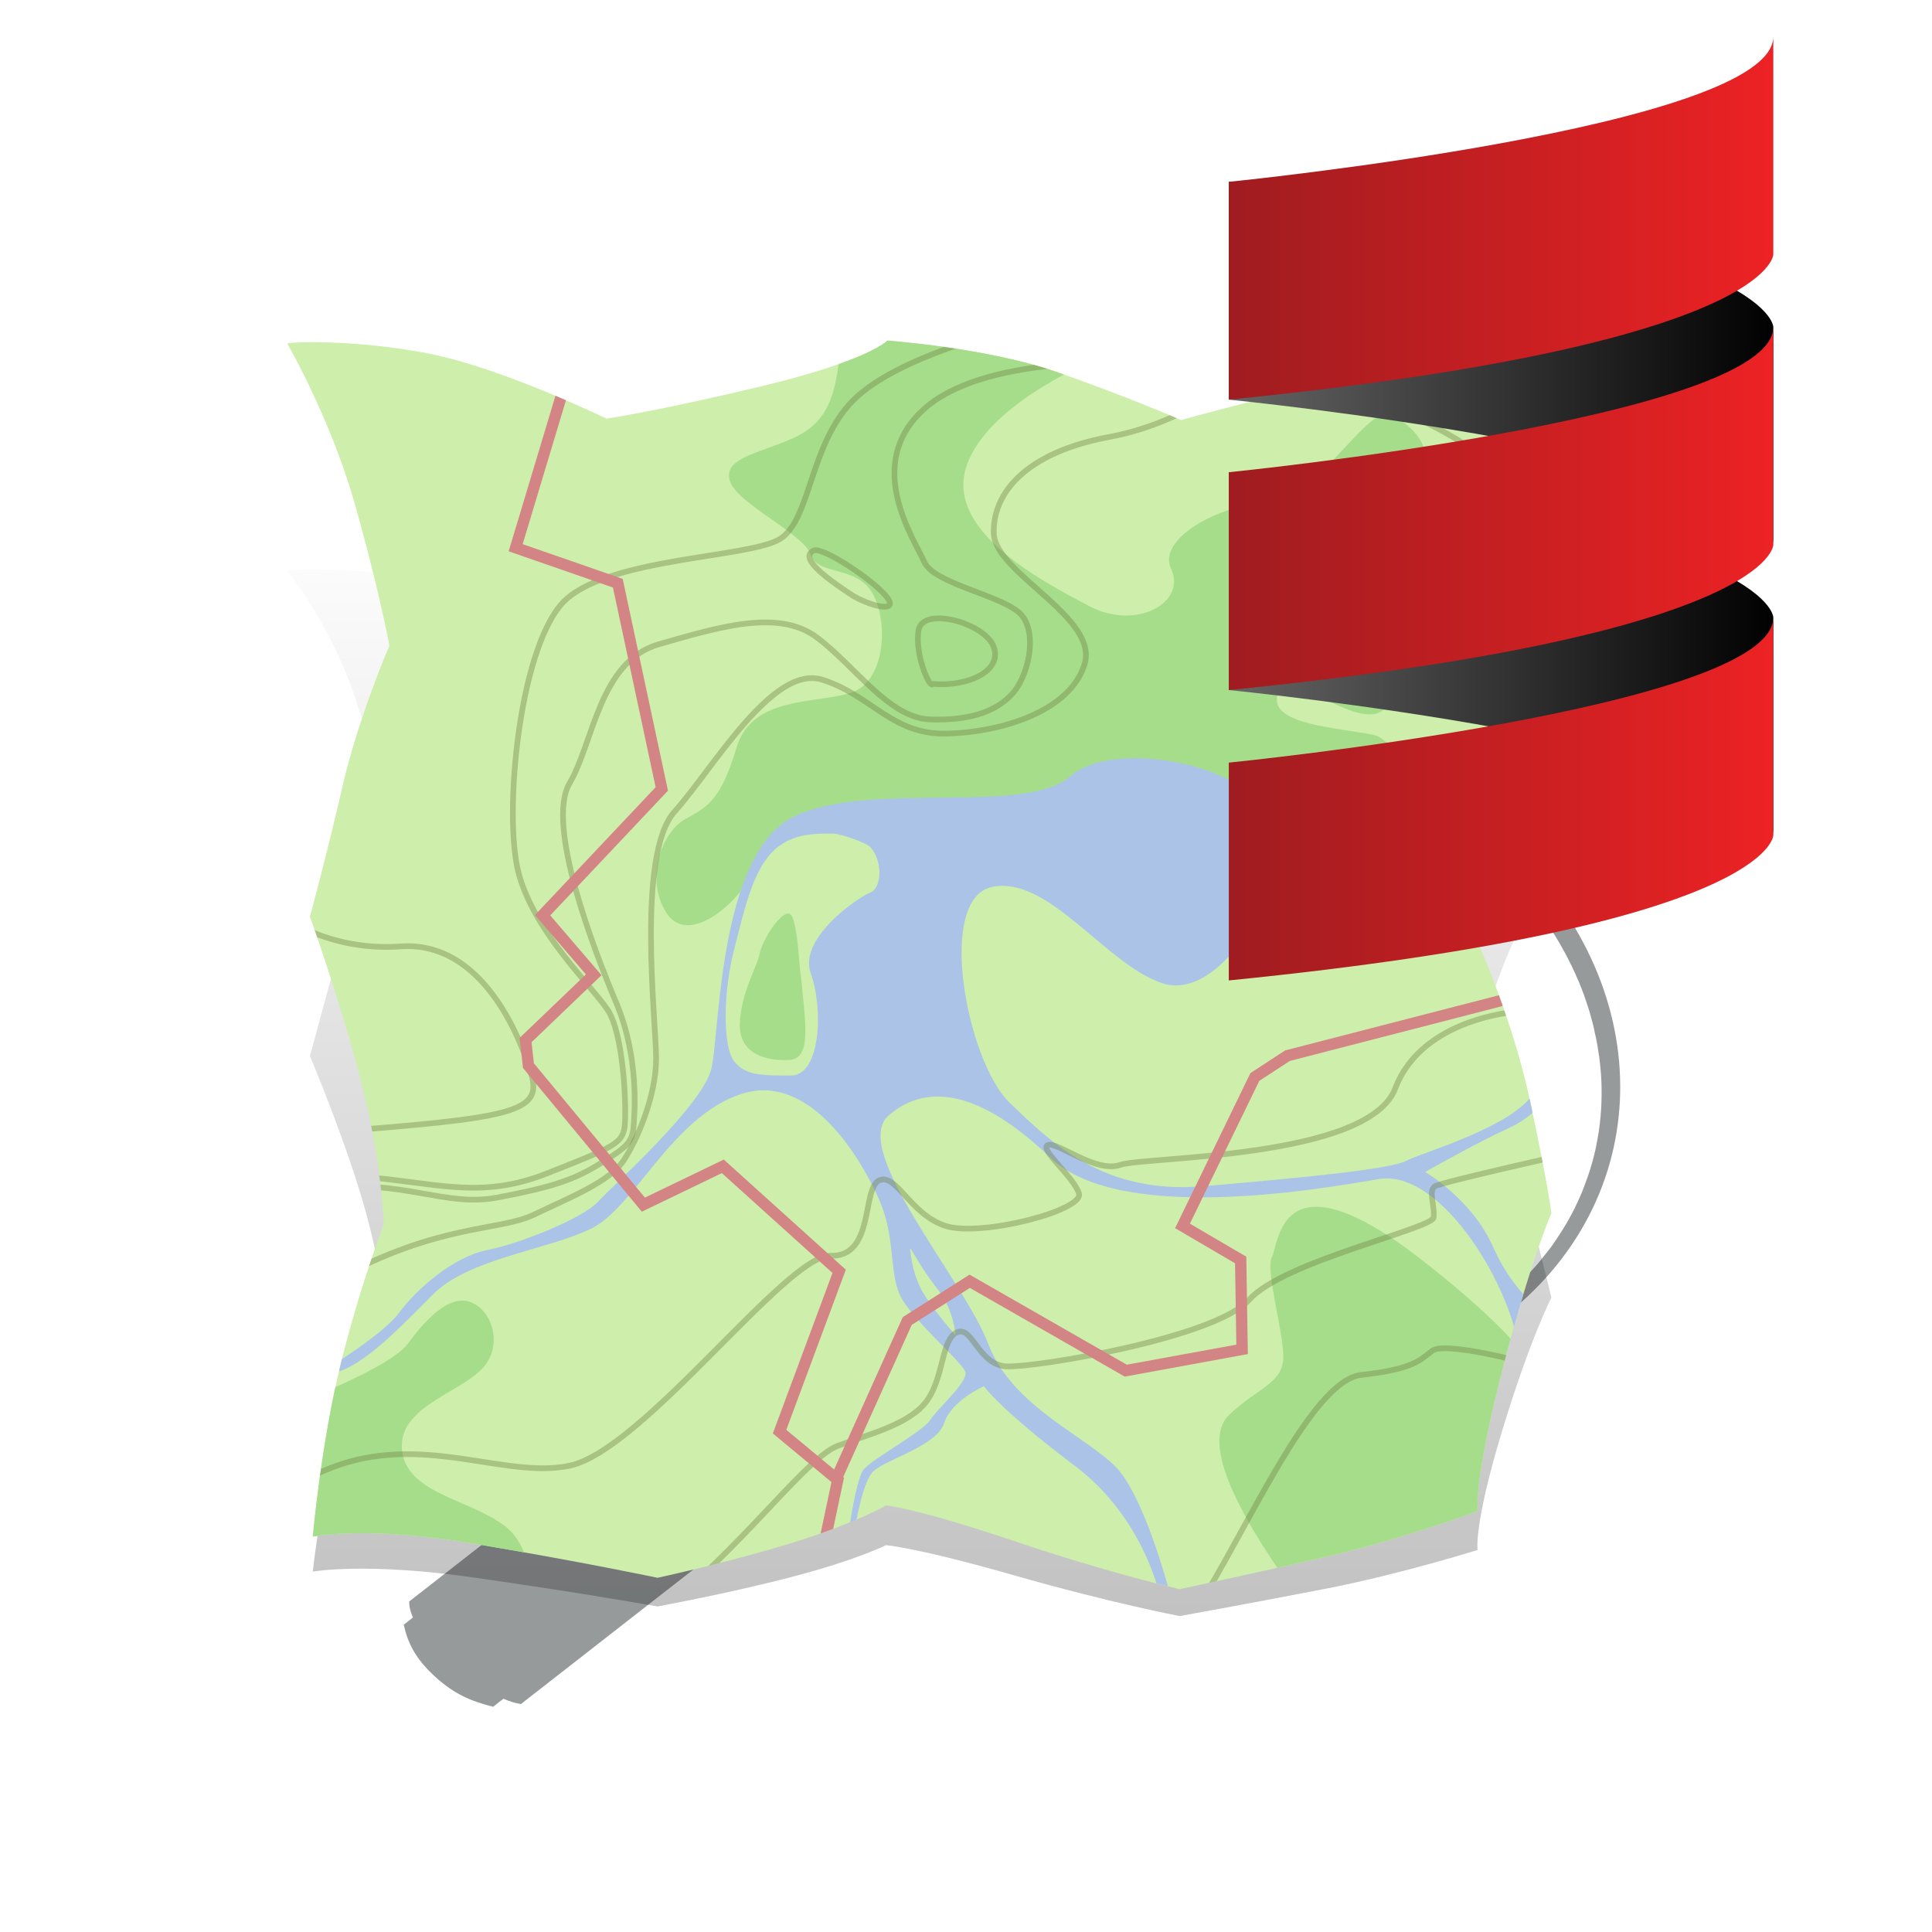 <?xml version="1.0" encoding="UTF-8" standalone="no"?>
<!-- Created with Inkscape (http://www.inkscape.org/) -->

<svg
   xmlns:dc="http://purl.org/dc/elements/1.1/"
   xmlns:cc="http://creativecommons.org/ns#"
   xmlns:rdf="http://www.w3.org/1999/02/22-rdf-syntax-ns#"
   xmlns:svg="http://www.w3.org/2000/svg"
   xmlns="http://www.w3.org/2000/svg"
   xmlns:xlink="http://www.w3.org/1999/xlink"
   xmlns:sodipodi="http://sodipodi.sourceforge.net/DTD/sodipodi-0.dtd"
   xmlns:inkscape="http://www.inkscape.org/namespaces/inkscape"
   id="svg3038"
   height="256"
   width="256"
   version="1.1"
   inkscape:version="0.91 r13725"
   sodipodi:docname="osm4scala_logo.svg"
   inkscape:export-filename="/home/angelcervera/projects/osm4scala/osm4scala_logo.svg.png"
   inkscape:export-xdpi="90"
   inkscape:export-ydpi="90">
  <sodipodi:namedview
     pagecolor="#ffffff"
     bordercolor="#666666"
     borderopacity="1"
     objecttolerance="10"
     gridtolerance="10"
     guidetolerance="10"
     inkscape:pageopacity="0"
     inkscape:pageshadow="2"
     inkscape:window-width="1009"
     inkscape:window-height="593"
     id="namedview262"
     showgrid="false"
     inkscape:zoom="0.921875"
     inkscape:cx="-6.5084746"
     inkscape:cy="84.61017"
     inkscape:window-x="3630"
     inkscape:window-y="121"
     inkscape:window-maximized="0"
     inkscape:current-layer="svg3038" />
  <defs
     id="defs3040">
    <linearGradient
       id="linearGradient5762">
      <stop
         id="stop5764"
         stop-color="#2d3335"
         offset="0" />
      <stop
         id="stop5770"
         stop-color="#4c464a"
         offset=".5" />
      <stop
         id="stop5766"
         stop-color="#384042"
         offset="1" />
    </linearGradient>
    <linearGradient
       id="linearGradient4680">
      <stop
         id="stop4682"
         offset="0" />
      <stop
         id="stop4684"
         stop-opacity="0"
         offset="1" />
    </linearGradient>
    <linearGradient
       id="linearGradient4686-3"
       y2="-179.97"
       xlink:href="#linearGradient4680"
       gradientUnits="userSpaceOnUse"
       x2="9"
       y1="-94.672"
       x1="94.25" />
    <linearGradient
       id="linearGradient4742-3"
       y2="-30.438"
       xlink:href="#linearGradient4680"
       gradientUnits="userSpaceOnUse"
       x2="35.75"
       y1="-114.44"
       x1="50.75" />
    <linearGradient
       id="linearGradient4734-3"
       y2="-74.625"
       xlink:href="#linearGradient4680"
       gradientUnits="userSpaceOnUse"
       x2="115.25"
       y1="-163.12"
       x1="77.625" />
    <linearGradient
       id="linearGradient4726-9"
       y2="7.062"
       xlink:href="#linearGradient4680"
       gradientUnits="userSpaceOnUse"
       x2="125.72"
       y1="-50.438"
       x1="56.5" />
    <linearGradient
       id="linearGradient4710-2"
       y2="-146.8"
       xlink:href="#linearGradient4680"
       gradientUnits="userSpaceOnUse"
       x2="180.75"
       y1="-163.3"
       x1="35" />
    <linearGradient
       id="linearGradient4718-4"
       y2="-41.609"
       xlink:href="#linearGradient4680"
       gradientUnits="userSpaceOnUse"
       x2="179"
       y1="-141.11"
       x1="57" />
    <linearGradient
       id="linearGradient4694-4"
       y2="39.75"
       xlink:href="#linearGradient4680"
       gradientUnits="userSpaceOnUse"
       x2="208.25"
       y1="-26.5"
       x1="156" />
    <linearGradient
       id="linearGradient4702-4"
       y2="-77.297"
       xlink:href="#linearGradient4680"
       gradientUnits="userSpaceOnUse"
       x2="235"
       y1="-169.3"
       x1="142.75" />
    <linearGradient
       id="linearGradient4806-9"
       y2="-113.72"
       xlink:href="#linearGradient4744-9"
       gradientUnits="userSpaceOnUse"
       x2="166.5"
       y1="-161.36"
       x1="214.25" />
    <linearGradient
       id="linearGradient4744-9">
      <stop
         id="stop4746-3"
         stop-color="#fff"
         offset="0" />
      <stop
         id="stop4748-8"
         stop-color="#fff"
         stop-opacity="0"
         offset="1" />
    </linearGradient>
    <linearGradient
       id="linearGradient4790-3"
       y2="-62.469"
       xlink:href="#linearGradient4744-9"
       gradientUnits="userSpaceOnUse"
       x2="57.656"
       y1="-126.5"
       x1="53.25" />
    <linearGradient
       id="linearGradient4758-2"
       y2="-17.125"
       xlink:href="#linearGradient4744-9"
       gradientUnits="userSpaceOnUse"
       x2="75.719"
       y1="6.625"
       x1="39.5" />
    <linearGradient
       id="linearGradient4750-9"
       y2="-121.44"
       xlink:href="#linearGradient4744-9"
       gradientUnits="userSpaceOnUse"
       x2="85.312"
       y1="-162.34"
       x1="102" />
    <linearGradient
       id="linearGradient4782-5"
       y2="-14.75"
       xlink:href="#linearGradient4744-9"
       gradientUnits="userSpaceOnUse"
       x2="63.5"
       y1="-78.094"
       x1="117.75" />
    <linearGradient
       id="linearGradient4798-4"
       y2="-60.75"
       xlink:href="#linearGradient4744-9"
       gradientUnits="userSpaceOnUse"
       x2="133.94"
       y1="-125.12"
       x1="180.69" />
    <linearGradient
       id="linearGradient4766-3"
       y2="33.375"
       xlink:href="#linearGradient4744-9"
       gradientUnits="userSpaceOnUse"
       x2="130.22"
       y1="-23.5"
       x1="170.75" />
    <linearGradient
       id="linearGradient4965"
       y2="-5.656"
       xlink:href="#linearGradient4744-9"
       gradientUnits="userSpaceOnUse"
       y1="-76"
       x2="181.75"
       x1="213.5" />
    <linearGradient
       id="linearGradient5168"
       y2="-213.25"
       xlink:href="#linearGradient4680"
       gradientUnits="userSpaceOnUse"
       x2="9"
       gradientTransform="translate(0,-10)"
       y1="72.064"
       x1="210.17" />
    <clipPath
       id="clipPath5383"
       clipPathUnits="userSpaceOnUse">
      <path
         id="path5385"
         fill="#ceeeab"
         d="m9 12.25s7.5 13 11.75 27.75 6.25 25.5 6.25 25.5-5.5 12.75-8.25 24.75-5.75 23-5.75 23 5.75 16 9.25 30 3.75 24.25 3.75 24.25-4 10.25-7.5 24.25-5 30.75-5 30.75 9.25-2 28.5 1.25 32.25 6 32.25 6 12.75-2.75 24-6.25 16.25-6.5 16.25-6.5 5.5 0.5 22.5 6.25 29.25 8.5 29.25 8.5 13-2.75 26-5.75 26.5-8 26.5-8-0.75-5 4.25-24.5 8.75-28 8.75-28-0.5-4.5-3.75-19.75-10-29.75-10-29.75 1.75-10.5 6.75-23.75 10.25-26.75 10.25-26.75-4.75-15.25-7.5-29.75-8.25-25.75-8.25-25.75-24.25 9-31.75 10.5-21 5.25-21 5.25-9.75-4.25-22-8.5-29.75-5.5-29.75-5.5-3.25 3.5-22 8-27.5 5.75-27.5 5.75-18.5-9-31.5-11.5-24-2-24.75-1.75z" />
    </clipPath>
    <clipPath
       id="clipPath5426"
       clipPathUnits="userSpaceOnUse">
      <path
         id="path5428"
         fill="#ceeeab"
         d="m9 12.25s7.5 13 11.75 27.75 6.25 25.5 6.25 25.5-5.5 12.75-8.25 24.75-5.75 23-5.75 23 5.75 16 9.25 30 3.75 24.25 3.75 24.25-4 10.25-7.5 24.25-5 30.75-5 30.75 9.25-2 28.5 1.25 32.25 6 32.25 6 12.75-2.75 24-6.25 16.25-6.5 16.25-6.5 5.5 0.5 22.5 6.25 29.25 8.5 29.25 8.5 13-2.75 26-5.75 26.5-8 26.5-8-0.75-5 4.25-24.5 8.75-28 8.75-28-0.5-4.5-3.75-19.75-10-29.75-10-29.75 1.75-10.5 6.75-23.75 10.25-26.75 10.25-26.75-4.75-15.25-7.5-29.75-8.25-25.75-8.25-25.75-24.25 9-31.75 10.5-21 5.25-21 5.25-9.75-4.25-22-8.5-29.75-5.5-29.75-5.5-3.25 3.5-22 8-27.5 5.75-27.5 5.75-18.5-9-31.5-11.5-24-2-24.75-1.75z" />
    </clipPath>
    <clipPath
       id="clipPath5466"
       clipPathUnits="userSpaceOnUse">
      <path
         id="path5468"
         fill="#ceeeab"
         d="m9 12.25s7.5 13 11.75 27.75 6.25 25.5 6.25 25.5-5.5 12.75-8.25 24.75-5.75 23-5.75 23 5.75 16 9.25 30 3.75 24.25 3.75 24.25-4 10.25-7.5 24.25-5 30.75-5 30.75 9.25-2 28.5 1.25 32.25 6 32.25 6 12.75-2.75 24-6.25 16.25-6.5 16.25-6.5 5.5 0.5 22.5 6.25 29.25 8.5 29.25 8.5 13-2.75 26-5.75 26.5-8 26.5-8-0.75-5 4.25-24.5 8.75-28 8.75-28-0.5-4.5-3.75-19.75-10-29.75-10-29.75 1.75-10.5 6.75-23.75 10.25-26.75 10.25-26.75-4.75-15.25-7.5-29.75-8.25-25.75-8.25-25.75-24.25 9-31.75 10.5-21 5.25-21 5.25-9.75-4.25-22-8.5-29.75-5.5-29.75-5.5-3.25 3.5-22 8-27.5 5.75-27.5 5.75-18.5-9-31.5-11.5-24-2-24.75-1.75z" />
    </clipPath>
    <radialGradient
       id="radialGradient5751"
       gradientUnits="userSpaceOnUse"
       cy="86"
       cx="128"
       gradientTransform="matrix(1.021 0 0 -1.021 -212.72 173.83)"
       r="47">
      <stop
         id="stop5747"
         stop-color="#d0e9f2"
         stop-opacity="0"
         offset="0" />
      <stop
         id="stop5753"
         stop-color="#d0e9f2"
         stop-opacity="0"
         offset=".839" />
      <stop
         id="stop5755"
         stop-color="#d0e9f2"
         stop-opacity=".282"
         offset=".943" />
      <stop
         id="stop5749"
         stop-color="#d0e9f2"
         offset="1" />
    </radialGradient>
    <linearGradient
       id="linearGradient5768"
       y2="150.38"
       xlink:href="#linearGradient5762"
       gradientUnits="userSpaceOnUse"
       x2="133"
       gradientTransform="matrix(-1,0,0,1,46,0)"
       y1="150.38"
       x1="123" />
    <linearGradient
       id="linearGradient5778"
       y2="143.36"
       xlink:href="#linearGradient5762"
       gradientUnits="userSpaceOnUse"
       x2="130.88"
       gradientTransform="translate(-210)"
       y1="134.36"
       x1="128" />
    <linearGradient
       id="linearGradient5798"
       y2="150.38"
       gradientUnits="userSpaceOnUse"
       y1="150.38"
       gradientTransform="matrix(-2 0 0 1.77 174 -86.65)"
       x2="133"
       x1="123">
      <stop
         id="stop5764-6"
         stop-color="#2d3335"
         offset="0" />
      <stop
         id="stop5770-3"
         stop-color="#4c464a"
         offset=".5" />
      <stop
         id="stop5766-6"
         stop-color="#384042"
         offset="1" />
    </linearGradient>
    <linearGradient
       id="linearGradient5868"
       y2="186.5"
       gradientUnits="userSpaceOnUse"
       x2="136"
       gradientTransform="translate(-210)"
       y1="186.5"
       x1="120">
      <stop
         id="stop5864"
         stop-color="#f9e295"
         offset="0" />
      <stop
         id="stop5876"
         stop-color="#f7dd84"
         offset=".125" />
      <stop
         id="stop5874"
         stop-color="#fff"
         offset=".206" />
      <stop
         id="stop5870"
         stop-color="#f4ce51"
         offset=".301" />
      <stop
         id="stop5872"
         stop-color="#f9e7aa"
         offset=".341" />
      <stop
         id="stop5866"
         stop-color="#efbb0e"
         offset="1" />
    </linearGradient>
    <linearGradient
       id="linearGradient5899"
       y2="186.5"
       gradientUnits="userSpaceOnUse"
       y1="186.5"
       gradientTransform="translate(-210,67)"
       x2="136"
       x1="120">
      <stop
         id="stop5864-0"
         stop-color="#f9e295"
         offset="0" />
      <stop
         id="stop5876-0"
         stop-color="#f7dd84"
         offset=".125" />
      <stop
         id="stop5874-6"
         stop-color="#fff"
         offset=".206" />
      <stop
         id="stop5870-4"
         stop-color="#f4ce51"
         offset=".301" />
      <stop
         id="stop5872-4"
         stop-color="#f9e7aa"
         offset=".341" />
      <stop
         id="stop5866-3"
         stop-color="#efbb0e"
         offset="1" />
    </linearGradient>
    <linearGradient
       id="linearGradient6241"
       y2="186.5"
       gradientUnits="userSpaceOnUse"
       x2="136"
       gradientTransform="matrix(.984 .984 -.984 .984 66.992 -59.216)"
       y1="186.5"
       x1="120">
      <stop
         id="stop5864-0-0"
         stop-color="#f9e295"
         offset="0" />
      <stop
         id="stop5876-0-12"
         stop-color="#f7dd84"
         offset=".125" />
      <stop
         id="stop5874-6-6"
         stop-color="#fff"
         offset=".206" />
      <stop
         id="stop5870-4-4"
         stop-color="#f4ce51"
         offset=".301" />
      <stop
         id="stop5872-4-85"
         stop-color="#f9e7aa"
         offset=".341" />
      <stop
         id="stop5866-3-62"
         stop-color="#efbb0e"
         offset="1" />
    </linearGradient>
    <linearGradient
       id="linearGradient6244"
       y2="150.38"
       gradientUnits="userSpaceOnUse"
       x2="133"
       gradientTransform="matrix(-1.968 -1.968 -1.742 1.742 596.19 167.51)"
       y1="150.38"
       x1="123">
      <stop
         id="stop5764-6-1"
         stop-color="#2d3335"
         offset="0" />
      <stop
         id="stop5770-3-6"
         stop-color="#4c464a"
         offset=".5" />
      <stop
         id="stop5766-6-3"
         stop-color="#384042"
         offset="1" />
    </linearGradient>
    <linearGradient
       id="linearGradient6247"
       y2="186.5"
       gradientUnits="userSpaceOnUse"
       x2="136"
       gradientTransform="matrix(.984 .984 -.984 .984 132.94 -125.16)"
       y1="186.5"
       x1="120">
      <stop
         id="stop5864-8"
         stop-color="#f9e295"
         offset="0" />
      <stop
         id="stop5876-09"
         stop-color="#f7dd84"
         offset=".125" />
      <stop
         id="stop5874-2"
         stop-color="#fff"
         offset=".206" />
      <stop
         id="stop5870-3"
         stop-color="#f4ce51"
         offset=".301" />
      <stop
         id="stop5872-1"
         stop-color="#f9e7aa"
         offset=".341" />
      <stop
         id="stop5866-8"
         stop-color="#efbb0e"
         offset="1" />
    </linearGradient>
    <linearGradient
       id="linearGradient6250"
       y2="150.38"
       xlink:href="#linearGradient5762"
       gradientUnits="userSpaceOnUse"
       x2="133"
       gradientTransform="matrix(-.984 -.984 -.984 .984 384.91 126.81)"
       y1="150.38"
       x1="123" />
    <linearGradient
       id="linearGradient6253"
       y2="143.36"
       xlink:href="#linearGradient5762"
       gradientUnits="userSpaceOnUse"
       x2="130.88"
       gradientTransform="matrix(.984 .984 -.984 .984 132.94 -125.16)"
       y1="134.36"
       x1="128" />
    <radialGradient
       id="radialGradient6256"
       gradientUnits="userSpaceOnUse"
       cy="86"
       cx="128"
       gradientTransform="matrix(1.005 1.005 1.005 -1.005 -40.838 43.253)"
       r="47">
      <stop
         id="stop5747-3"
         stop-color="#d0e9f2"
         stop-opacity="0"
         offset="0" />
      <stop
         id="stop5753-6"
         stop-color="#d0e9f2"
         stop-opacity="0"
         offset=".839" />
      <stop
         id="stop5755-9"
         stop-color="#d0e9f2"
         stop-opacity=".282"
         offset=".943" />
      <stop
         id="stop5749-0"
         stop-color="#d0e9f2"
         offset="1" />
    </radialGradient>
    <linearGradient
       id="linearGradient6279"
       y2="150.38"
       xlink:href="#linearGradient4680"
       gradientUnits="userSpaceOnUse"
       y1="167.73"
       gradientTransform="matrix(-1.968 -1.968 -1.742 1.742 596.19 167.51)"
       x2="133"
       x1="108" />
    <radialGradient
       id="radialGradient6427"
       gradientUnits="userSpaceOnUse"
       cy="72.588"
       cx="159.61"
       gradientTransform="matrix(1.212 0 0 .839 -46.348 24.528)"
       r="38.417">
      <stop
         id="stop6848"
         stop-color="#fff"
         offset="0" />
      <stop
         id="stop6852"
         stop-color="#fff"
         stop-opacity=".93"
         offset=".5" />
      <stop
         id="stop6850"
         stop-color="#fff"
         stop-opacity="0"
         offset="1" />
    </radialGradient>
    <radialGradient
       id="radialGradient6482"
       gradientUnits="userSpaceOnUse"
       cx="159.61"
       cy="72.588"
       r="38.417"
       gradientTransform="matrix(1.212 0 0 .839 -45.92 25.814)">
      <stop
         id="stop4746-3-8"
         stop-color="#fff"
         offset="0" />
      <stop
         id="stop4748-8-3"
         stop-color="#fff"
         stop-opacity="0"
         offset="1" />
    </radialGradient>
    <linearGradient
       id="linearGradient6595"
       y2="137.2"
       gradientUnits="userSpaceOnUse"
       x2="179.96"
       gradientTransform="translate(0,-10)"
       y1="29.815"
       x1="126.64">
      <stop
         id="stop6591"
         stop-color="#fff"
         offset="0" />
      <stop
         id="stop6593"
         stop-color="#fff"
         stop-opacity="0"
         offset="1" />
    </linearGradient>
    <linearGradient
       id="linearGradient6614"
       y2="137.2"
       gradientUnits="userSpaceOnUse"
       y1="29.815"
       gradientTransform="matrix(-.503 .198 .197 -.433 276.16 123.42)"
       x2="179.96"
       x1="126.64">
      <stop
         id="stop6591-6"
         stop-color="#fff"
         offset="0" />
      <stop
         id="stop6593-1"
         stop-color="#fff"
         stop-opacity="0"
         offset="1" />
    </linearGradient>
    <filter
       id="filter7286">
      <feGaussianBlur
         id="feGaussianBlur7288"
         stdDeviation="4.287" />
    </filter>
    <clipPath
       id="clipPath5466-2-3"
       clipPathUnits="userSpaceOnUse">
      <path
         id="path5468-3-2"
         fill="#ceeeab"
         d="m9 12.25s7.5 13 11.75 27.75 6.25 25.5 6.25 25.5-5.5 12.75-8.25 24.75-5.75 23-5.75 23 5.75 16 9.25 30 3.75 24.25 3.75 24.25-4 10.25-7.5 24.25-5 30.75-5 30.75 9.25-2 28.5 1.25 32.25 6 32.25 6 12.75-2.75 24-6.25 16.25-6.5 16.25-6.5 5.5 0.5 22.5 6.25 29.25 8.5 29.25 8.5 13-2.75 26-5.75 26.5-8 26.5-8-0.75-5 4.25-24.5 8.75-28 8.75-28-0.5-4.5-3.75-19.75-10-29.75-10-29.75 1.75-10.5 6.75-23.75 10.25-26.75 10.25-26.75-4.75-15.25-7.5-29.75-8.25-25.75-8.25-25.75-24.25 9-31.75 10.5-21 5.25-21 5.25-9.75-4.25-22-8.5-29.75-5.5-29.75-5.5-3.25 3.5-22 8-27.5 5.75-27.5 5.75-18.5-9-31.5-11.5-24-2-24.75-1.75z" />
    </clipPath>
    <clipPath
       id="clipPath5383-0-0"
       clipPathUnits="userSpaceOnUse">
      <path
         id="path5385-7-8"
         fill="#ceeeab"
         d="m9 12.25s7.5 13 11.75 27.75 6.25 25.5 6.25 25.5-5.5 12.75-8.25 24.75-5.75 23-5.75 23 5.75 16 9.25 30 3.75 24.25 3.75 24.25-4 10.25-7.5 24.25-5 30.75-5 30.75 9.25-2 28.5 1.25 32.25 6 32.25 6 12.75-2.75 24-6.25 16.25-6.5 16.25-6.5 5.5 0.5 22.5 6.25 29.25 8.5 29.25 8.5 13-2.75 26-5.75 26.5-8 26.5-8-0.75-5 4.25-24.5 8.75-28 8.75-28-0.5-4.5-3.75-19.75-10-29.75-10-29.75 1.75-10.5 6.75-23.75 10.25-26.75 10.25-26.75-4.75-15.25-7.5-29.75-8.25-25.75-8.25-25.75-24.25 9-31.75 10.5-21 5.25-21 5.25-9.75-4.25-22-8.5-29.75-5.5-29.75-5.5-3.25 3.5-22 8-27.5 5.75-27.5 5.75-18.5-9-31.5-11.5-24-2-24.75-1.75z" />
    </clipPath>
    <clipPath
       id="clipPath5426-1-6"
       clipPathUnits="userSpaceOnUse">
      <path
         id="path5428-0-9"
         fill="#ceeeab"
         d="m9 12.25s7.5 13 11.75 27.75 6.25 25.5 6.25 25.5-5.5 12.75-8.25 24.75-5.75 23-5.75 23 5.75 16 9.25 30 3.75 24.25 3.75 24.25-4 10.25-7.5 24.25-5 30.75-5 30.75 9.25-2 28.5 1.25 32.25 6 32.25 6 12.75-2.75 24-6.25 16.25-6.5 16.25-6.5 5.5 0.5 22.5 6.25 29.25 8.5 29.25 8.5 13-2.75 26-5.75 26.5-8 26.5-8-0.75-5 4.25-24.5 8.75-28 8.75-28-0.5-4.5-3.75-19.75-10-29.75-10-29.75 1.75-10.5 6.75-23.75 10.25-26.75 10.25-26.75-4.75-15.25-7.5-29.75-8.25-25.75-8.25-25.75-24.25 9-31.75 10.5-21 5.25-21 5.25-9.75-4.25-22-8.5-29.75-5.5-29.75-5.5-3.25 3.5-22 8-27.5 5.75-27.5 5.75-18.5-9-31.5-11.5-24-2-24.75-1.75z" />
    </clipPath>
    <linearGradient
       id="linearGradient5168-2-9"
       y2="-213.25"
       gradientUnits="userSpaceOnUse"
       x2="9"
       gradientTransform="translate(0,192)"
       y1="72.064"
       x1="210.17">
      <stop
         id="stop4682-27-3"
         offset="0" />
      <stop
         id="stop4684-36-5"
         stop-opacity="0"
         offset="1" />
    </linearGradient>
    <clipPath
       id="clipPath8617"
       clipPathUnits="userSpaceOnUse">
      <path
         id="path8619"
         d="m123.62 141.06c20.832 20.243 54.607 19.289 75.439-2.132s20.832-55.196 0-75.439-54.607-19.289-75.439 2.132-20.832 55.196 0 75.439z"
         fill="url(#radialGradient8621)" />
    </clipPath>
    <radialGradient
       id="radialGradient8621"
       gradientUnits="userSpaceOnUse"
       cy="86"
       cx="128"
       gradientTransform="matrix(.803 .78 .803 -.825 -10.402 73.423)"
       r="47">
      <stop
         id="stop5747-3-73"
         stop-color="#d0e9f2"
         stop-opacity="0"
         offset="0" />
      <stop
         id="stop5753-6-08"
         stop-color="#d0e9f2"
         stop-opacity="0"
         offset=".839" />
      <stop
         id="stop5755-9-5"
         stop-color="#d0e9f2"
         stop-opacity=".282"
         offset=".943" />
      <stop
         id="stop5749-0-4"
         stop-color="#d0e9f2"
         offset="1" />
    </radialGradient>
    <filter
       id="filter8661">
      <feGaussianBlur
         id="feGaussianBlur8663"
         stdDeviation="6.311" />
    </filter>
    <filter
       id="filter8725">
      <feGaussianBlur
         id="feGaussianBlur8727"
         stdDeviation="4.457" />
    </filter>
    <linearGradient
       id="linearGradient8735"
       y2="4.302"
       gradientUnits="userSpaceOnUse"
       x2="122"
       y1="245.45"
       x1="122">
      <stop
         id="stop8731"
         offset="0" />
      <stop
         id="stop8733"
         stop-opacity="0"
         offset="1" />
    </linearGradient>
    <clipPath
       id="clipPath8750"
       clipPathUnits="userSpaceOnUse">
      <path
         id="path8752"
         opacity=".039"
         d="m9 22.578s7.5 12.393 11.75 26.8c4.25 14.406 6.25 24.995 6.25 24.995s-5.5 13.195-8.25 25.417c-2.75 12.22-5.75 23.46-5.75 23.46s5.75 15.535 9.25 29.252 3.75 23.947 3.75 23.947-4 10.574-7.5 24.857-5 31.154-5 31.154 9.25-2.748 28.5-1.055 32.25 3.392 32.25 3.392 12.75-3.781 24-8.191 16.25-7.814 16.25-7.814 5.5 0.055 22.5 4.43c17 4.375 29.25 6.134 29.25 6.134s13-3.801 26-7.853 26.5-10.143 26.5-10.143-0.75-4.939 4.25-24.844c5-19.904 8.75-28.708 8.75-28.708s-0.514-4.455-3.75-19.447c-1.75-8.108-2.25-4.068-2.25-4.068s16.264-26.155 16.5-40.334c0.25-15.02-7.25-36.413-7.25-36.413s-4.75-14.866-7.5-29.143c-2.75-14.278-8.25-25.083-8.25-25.083s-24.25 10.961-31.75 13.068c-7.5 2.107-21 6.948-21 6.948s-9.75-3.461-22-6.721c-12.25-3.259-29.75-3.094-29.75-3.094s-3.25 3.763-22 9.779c-18.75 6.016-27.5 7.974-27.5 7.974s-18.5-7.504-31.5-8.952-24-0.059-24.75 0.252z"
         fill="url(#linearGradient8754)" />
    </clipPath>
    <linearGradient
       id="linearGradient8754"
       y2="-213.25"
       gradientUnits="userSpaceOnUse"
       x2="9"
       gradientTransform="matrix(1 -.081 0 1 0 203.06)"
       y1="72.064"
       x1="210.17">
      <stop
         id="stop4682-9"
         offset="0" />
      <stop
         id="stop4684-38"
         stop-opacity="0"
         offset="1" />
    </linearGradient>
    <linearGradient
       id="SVGID_1_"
       gradientUnits="userSpaceOnUse"
       x1="0.804"
       y1="792.244"
       x2="0.977"
       y2="792.244"
       gradientTransform="matrix(432,0,0,460.8,-333.8,-365010.22)">
      <stop
         offset="0"
         style="stop-color:#656565"
         id="stop10" />
      <stop
         offset="1"
         style="stop-color:#010101"
         id="stop12" />
    </linearGradient>
    <linearGradient
       id="SVGID_2_"
       gradientUnits="userSpaceOnUse"
       x1="0.804"
       y1="791.831"
       x2="0.977"
       y2="791.831"
       gradientTransform="matrix(432,0,0,460.8,-333.8,-364779.81)">
      <stop
         offset="0"
         style="stop-color:#656565"
         id="stop17" />
      <stop
         offset="1"
         style="stop-color:#010101"
         id="stop19" />
    </linearGradient>
    <linearGradient
       id="SVGID_3_"
       gradientUnits="userSpaceOnUse"
       x1="0.804"
       y1="792.924"
       x2="0.977"
       y2="792.924"
       gradientTransform="matrix(432,0,0,-460.8,-333.8,365415.41)">
      <stop
         offset="0"
         style="stop-color:#9F1C20"
         id="stop24" />
      <stop
         offset="1"
         style="stop-color:#ED2224"
         id="stop26" />
    </linearGradient>
    <linearGradient
       id="SVGID_4_"
       gradientUnits="userSpaceOnUse"
       x1="0.804"
       y1="793.337"
       x2="0.977"
       y2="793.337"
       gradientTransform="matrix(432,0,0,-460.8,-333.8,365645.81)">
      <stop
         offset="0"
         style="stop-color:#9F1C20"
         id="stop31" />
      <stop
         offset="1"
         style="stop-color:#ED2224"
         id="stop33" />
    </linearGradient>
    <linearGradient
       id="SVGID_5_"
       gradientUnits="userSpaceOnUse"
       x1="0.804"
       y1="793.75"
       x2="0.977"
       y2="793.75"
       gradientTransform="matrix(432,0,0,-460.8,-333.8,365876.22)">
      <stop
         offset="0"
         style="stop-color:#9F1C20"
         id="stop38" />
      <stop
         offset="1"
         style="stop-color:#ED2224"
         id="stop40" />
    </linearGradient>
  </defs>
  <g
     id="g4556"
     transform="translate(-7.642,-5)">
    <g
       transform="matrix(0.752,0,0,0.752,38.934,48.814)"
       id="layer8">
      <g
         transform="translate(0,-10)"
         id="g8737">
        <path
           style="opacity:0.7;fill:#2d3335;filter:url(#filter8661)"
           inkscape:connector-curvature="0"
           transform="matrix(1,0.069,0,0.849,-6.6011e-8,36.913)"
           d="m 174.28,35.875 c -17.6,0 -35.19,6.639 -48.72,19.906 -0.16,0.164 -0.33,0.303 -0.5,0.469 -22.05,22.056 -26.206,55.25 -12.47,81.5 l -2.28,1.63 c 2.25,4.23 4.94,8.3 8.1,12.12 l -13.32,13.34 c -1.34,-0.58 -2.78,-1.03 -4.56,-1.37 l -2.842,2.84 c -1.11,-0.48 -2.139,-0.81 -3.063,-0.87 L 30.5,229.56 c -0.037,1.1 0.226,2.19 0.656,3.28 l -0.531,0.54 -1.094,1.09 c 0.716,3.74 2.011,6.82 5.469,10.28 3.458,3.46 6.42,4.63 10.281,5.47 l 1.094,-1.1 0.719,-0.71 c 1.088,0.46 2.13,0.78 3.094,0.84 l 64.122,-64.13 c -0.24,-0.97 -0.62,-1.93 -1.03,-2.9 l 3,-3 c -0.25,-1.73 -0.68,-3.2 -1.31,-4.6 l 13.28,-13.28 c 3.82,3.16 7.89,5.85 12.13,8.1 l 1.62,-2.28 c 26.25,13.74 59.44,9.58 81.5,-12.47 0.17,-0.17 0.31,-0.34 0.47,-0.5 C 250.66,126.97 250.52,83.267 223.5,56.25 209.91,42.66 192.09,35.875 174.28,35.875 Z m -0.5,3.281 c 0.11,0.002 0.21,-0.002 0.31,0 0.95,0.019 1.9,0.066 2.85,0.125 0.96,0.061 1.92,0.148 2.87,0.25 0.1,0.01 0.19,0.021 0.28,0.031 0.1,0.011 0.19,0.021 0.29,0.032 0.14,0.017 0.29,0.044 0.43,0.062 0.9,0.11 1.8,0.228 2.69,0.375 0.62,0.102 1.23,0.224 1.84,0.344 0.35,0.066 0.69,0.116 1.04,0.187 0.72,0.153 1.43,0.324 2.15,0.5 0.31,0.077 0.63,0.138 0.94,0.219 0.07,0.019 0.14,0.043 0.22,0.063 0.95,0.253 1.89,0.516 2.84,0.812 0.07,0.023 0.15,0.04 0.22,0.063 0.95,0.3 1.91,0.625 2.84,0.969 0.06,0.019 0.11,0.042 0.16,0.062 0.95,0.352 1.9,0.728 2.84,1.125 0.06,0.022 0.11,0.041 0.16,0.063 0.94,0.4 1.88,0.836 2.81,1.281 0.04,0.02 0.09,0.042 0.13,0.062 0.93,0.451 1.86,0.91 2.78,1.407 0.03,0.017 0.06,0.044 0.09,0.062 0.93,0.503 1.84,1.013 2.75,1.562 0.03,0.02 0.06,0.044 0.1,0.063 0.9,0.551 1.8,1.122 2.68,1.719 0.55,0.369 1.09,0.769 1.63,1.156 0.36,0.261 0.73,0.512 1.09,0.781 0.02,0.014 0.05,0.018 0.06,0.031 0.88,0.656 1.75,1.36 2.6,2.063 1.74,1.434 3.43,2.963 5.06,4.594 1.62,1.62 3.14,3.3 4.56,5.031 0.01,0.011 0.03,0.02 0.03,0.031 0.71,0.855 1.41,1.715 2.07,2.594 0.28,0.379 0.54,0.773 0.81,1.156 0.37,0.517 0.74,1.038 1.09,1.563 0.02,0.024 0.05,0.038 0.07,0.062 0.59,0.89 1.16,1.778 1.71,2.688 0.02,0.032 0.05,0.061 0.07,0.094 0.54,0.902 1.06,1.829 1.56,2.75 0.02,0.032 0.04,0.06 0.06,0.093 0.5,0.921 0.96,1.844 1.41,2.781 l 0.06,0.126 c 0.45,0.929 0.88,1.868 1.28,2.812 0.02,0.051 0.04,0.105 0.06,0.156 0.4,0.936 0.78,1.895 1.13,2.844 0.02,0.053 0.04,0.104 0.06,0.156 0.35,0.949 0.67,1.885 0.97,2.844 0.02,0.072 0.04,0.147 0.06,0.219 0.3,0.941 0.56,1.894 0.82,2.843 0.02,0.074 0.04,0.146 0.06,0.219 0.08,0.31 0.14,0.627 0.22,0.938 0.17,0.72 0.35,1.432 0.5,2.156 0.07,0.342 0.12,0.688 0.18,1.031 0.12,0.617 0.25,1.225 0.35,1.844 0.15,0.893 0.26,1.791 0.37,2.688 0.02,0.145 0.05,0.291 0.07,0.437 0.01,0.093 0.02,0.188 0.03,0.281 0.01,0.094 0.02,0.187 0.03,0.282 0.1,0.952 0.19,1.912 0.25,2.872 0.06,0.94 0.11,1.9 0.12,2.85 0.01,0.1 0,0.2 0,0.31 0.02,1.05 0.01,2.1 -0.03,3.15 -0.03,0.94 -0.08,1.86 -0.15,2.79 -0.01,0.12 -0.02,0.25 -0.04,0.37 -0.07,0.92 -0.16,1.84 -0.28,2.75 -0.12,0.96 -0.27,1.93 -0.43,2.88 -0.02,0.08 -0.02,0.16 -0.04,0.25 -0.02,0.12 -0.03,0.25 -0.06,0.37 -0.16,0.91 -0.36,1.82 -0.56,2.72 -0.03,0.13 -0.06,0.27 -0.09,0.41 -0.21,0.88 -0.45,1.77 -0.69,2.65 -0.17,0.59 -0.35,1.17 -0.53,1.75 -0.18,0.57 -0.34,1.13 -0.53,1.69 -0.3,0.86 -0.61,1.71 -0.94,2.56 -0.06,0.16 -0.13,0.32 -0.19,0.47 -0.04,0.11 -0.08,0.23 -0.12,0.34 -0.36,0.88 -0.73,1.73 -1.13,2.6 -0.38,0.82 -0.77,1.63 -1.19,2.44 -0.08,0.15 -0.16,0.31 -0.25,0.46 -0.41,0.8 -0.83,1.6 -1.28,2.38 -0.09,0.17 -0.18,0.34 -0.28,0.5 -0.2,0.34 -0.42,0.66 -0.62,1 -0.37,0.59 -0.75,1.17 -1.13,1.75 0,0.01 0.01,0.02 0,0.03 -0.49,0.75 -1,1.49 -1.53,2.22 -0.46,0.64 -0.95,1.25 -1.44,1.87 -0.19,0.26 -0.36,0.53 -0.56,0.79 -0.13,0.16 -0.27,0.33 -0.41,0.5 -0.16,0.2 -0.33,0.39 -0.5,0.59 -0.55,0.67 -1.13,1.32 -1.72,1.97 -0.6,0.67 -1.23,1.35 -1.87,2 -0.16,0.16 -0.31,0.34 -0.47,0.5 -21.13,21.13 -52.26,24.49 -77.19,11.15 l 0.13,-0.18 c -3.71,-1.9 -7.26,-4.14 -10.63,-6.78 -0.54,-0.43 -1.06,-0.87 -1.59,-1.32 -0.51,-0.43 -1.03,-0.86 -1.53,-1.31 -0.09,-0.08 -0.19,-0.16 -0.28,-0.25 -0.82,-0.75 -1.61,-1.52 -2.41,-2.31 -0.79,-0.8 -1.56,-1.59 -2.31,-2.41 -0.09,-0.09 -0.17,-0.19 -0.25,-0.28 -0.45,-0.5 -0.88,-1.02 -1.31,-1.53 -0.45,-0.53 -0.89,-1.05 -1.32,-1.59 -2.64,-3.37 -4.88,-6.92 -6.78,-10.63 l -0.19,0.13 c -13.33,-24.93 -9.97,-56.061 11.16,-77.191 0.16,-0.163 0.34,-0.308 0.5,-0.469 0.65,-0.64 1.33,-1.269 2,-1.875 0.65,-0.588 1.3,-1.162 1.97,-1.719 0.27,-0.227 0.54,-0.465 0.81,-0.687 0.35,-0.278 0.72,-0.512 1.06,-0.782 0.63,-0.483 1.24,-0.98 1.88,-1.437 0.74,-0.53 1.5,-1.036 2.25,-1.531 0.58,-0.383 1.16,-0.764 1.75,-1.125 0.45,-0.274 0.89,-0.551 1.34,-0.813 0.69,-0.395 1.37,-0.757 2.07,-1.125 0.17,-0.093 0.35,-0.189 0.53,-0.281 0.94,-0.491 1.88,-0.966 2.84,-1.406 0.87,-0.397 1.72,-0.769 2.59,-1.125 0.16,-0.062 0.32,-0.096 0.47,-0.157 0.97,-0.384 1.93,-0.758 2.91,-1.093 0.56,-0.192 1.12,-0.356 1.69,-0.532 0.58,-0.181 1.16,-0.367 1.75,-0.531 0.88,-0.246 1.77,-0.48 2.65,-0.687 0.07,-0.017 0.15,-0.015 0.22,-0.032 0.42,-0.095 0.84,-0.193 1.25,-0.281 0.67,-0.141 1.36,-0.287 2.03,-0.406 0.09,-0.015 0.17,-0.017 0.25,-0.031 0.95,-0.164 1.92,-0.317 2.88,-0.438 1.96,-0.247 3.93,-0.401 5.9,-0.469 1.06,-0.035 2.11,-0.046 3.16,-0.031 z"
           id="path5604-26-0-3" />
        <path
           inkscape:connector-curvature="0"
           style="opacity:0.5;fill:url(#linearGradient8735);filter:url(#filter8725)"
           transform="matrix(1,0,0,0.847,0,37.66)"
           d="m 9,17.25 c 0,0 7.5,11 11.75,25.75 C 25,57.75 27,68.5 27,68.5 c 0,0 -5.5,12.75 -8.25,24.75 -2.75,12 -5.75,25 -5.75,25 0,0 5.75,16 9.25,30 3.5,14 3.75,22.25 3.75,22.25 0,0 -4,10.25 -7.5,24.25 -3.5,14 -5,30.75 -5,30.75 0,0 9.25,-2 28.5,1.25 19.25,3.25 32.25,6 32.25,6 0,0 12.75,-2.75 24,-6.25 11.25,-3.5 16.25,-6.5 16.25,-6.5 0,0 5.5,0.5 22.5,6.25 17,5.75 29.25,8.5 29.25,8.5 0,0 13,-2.75 26,-5.75 13,-3 26.5,-8 26.5,-8 0,0 -0.75,-5 4.25,-24.5 5,-19.5 8.75,-28 8.75,-28 0,0 -0.5,-2.5 -3.75,-17.75 C 224.75,135.5 218,121 218,121 c 0,0 1.75,-12.5 6.75,-25.75 C 229.75,82 235,68.5 235,68.5 c 0,0 -4.75,-15.25 -7.5,-29.75 C 224.75,24.25 219.25,15 219.25,15 c 0,0 -24.25,9 -31.75,10.5 -7.5,1.5 -21,5.25 -21,5.25 0,0 -9.75,-4.25 -22,-8.5 -12.25,-4.25 -29.75,-5.5 -29.75,-5.5 0,0 -3.25,3.5 -22,8 -18.75,4.5 -27.5,5.75 -27.5,5.75 0,0 -18.5,-9 -31.5,-11.5 -13,-2.5 -24,-2 -24.75,-1.75 z"
           id="path3834-49-7" />
      </g>
    </g>
    <g
       transform="matrix(0.752,0,0,0.752,38.934,48.814)"
       id="layer4">
      <path
         style="fill:#ceeeab"
         inkscape:connector-curvature="0"
         d="m 9,2.25 c 0,0 7.5,13 11.75,27.75 C 25,44.75 27,55.5 27,55.5 c 0,0 -5.5,12.75 -8.25,24.75 -2.75,12 -5.75,23 -5.75,23 0,0 5.75,16 9.25,30 3.5,14 3.75,24.25 3.75,24.25 0,0 -4,10.25 -7.5,24.25 -3.5,14 -5,30.75 -5,30.75 0,0 9.25,-2 28.5,1.25 19.25,3.25 32.25,6 32.25,6 0,0 12.75,-2.75 24,-6.25 11.25,-3.5 16.25,-6.5 16.25,-6.5 0,0 5.5,0.5 22.5,6.25 17,5.75 29.25,8.5 29.25,8.5 0,0 13,-2.75 26,-5.75 13,-3 26.5,-8 26.5,-8 0,0 -0.75,-5 4.25,-24.5 5,-19.5 8.75,-28 8.75,-28 0,0 -0.5,-4.5 -3.75,-19.75 C 224.75,120.5 218,106 218,106 c 0,0 1.75,-10.5 6.75,-23.75 C 229.75,69 235,55.5 235,55.5 c 0,0 -4.75,-15.25 -7.5,-29.75 C 224.75,11.25 219.25,0 219.25,0 c 0,0 -24.25,9 -31.75,10.5 -7.5,1.5 -21,5.25 -21,5.25 0,0 -9.75,-4.25 -22,-8.5 -12.25,-4.25 -29.75,-5.5 -29.75,-5.5 0,0 -3.25,3.5 -22,8 -18.75,4.5 -27.5,5.75 -27.5,5.75 0,0 -18.5,-9 -31.5,-11.5 C 20.75,1.5 9.75,2 9,2.25 Z"
         id="path3834-9" />
      <g
         clip-path="url(#clipPath5466)"
         transform="translate(0,-10)"
         id="g5438">
        <path
           style="fill:#a6dd8b"
           inkscape:connector-curvature="0"
           d="m 110.75,5.5 -4.25,7 c -0.75,9 -2.25,13.75 -8.5,16.5 -6.25,2.75 -12.25,3.5 -11,7.5 1.25,4 13,9.25 14.25,13 1.25,3.75 8.25,1.75 11,7 2.75,5.25 2,15.25 -3.75,17.25 -5.75,2 -17.5,0.5 -20.25,9.5 -2.75,9 -4.75,10.5 -9,12.75 -4.25,2.25 -7.25,10.5 -3.5,16.5 3.75,6 12.25,-1.25 15,-6.5 C 93.5,100.75 98,97.25 98,97.25 l 23.75,0 59,-1.75 3.25,-3.75 c 0,0 3.25,4 2.75,8.75 -0.5,4.75 -3.75,14.75 0.25,17.25 4,2.5 19.5,-2 24,-7 4.5,-5 -4.75,-28.25 -10.5,-29.5 -5.75,-1.25 -18.5,-1.75 -17,-7 1.5,-5.25 11.75,4.5 17.25,3.25 5.5,-1.25 16.75,-21 12,-25.25 C 208,48 188.5,47 187,44.25 c -1.5,-2.75 21,-8 22.25,-11 1.25,-3 -2.5,-7.25 -6.25,-8.5 C 199.25,23.5 189,41 182,40.5 175,40 162,46.25 164.75,52 c 2.75,5.75 -6,11 -14.5,6.5 -8.5,-4.5 -24.75,-13 -21.75,-24 3,-11 21.5,-18.75 21.5,-18.75 L 110.75,5.5 Z M 97.188,112.72 c -1.595,0.15 -4.469,4.69 -4.938,7.03 -0.5,2.5 -3.25,6.75 -3.5,12.25 -0.25,5.5 4.75,6.75 8.75,6.5 4,-0.25 2.75,-6.75 2,-15 -0.25,0 -0.5,-10.25 -2,-10.75 -0.094,-0.03 -0.206,-0.04 -0.312,-0.03 z m 92.722,51.66 c -6.34,0.29 -6.63,7.46 -7.41,8.87 -1.25,2.25 2.25,13.75 2,18 -0.25,4.25 -4.75,5.25 -9.5,9.75 -4.75,4.5 0.5,16 11.25,31 l 44.75,1.25 -1,-35 c 0,0 4.75,-4.25 -20.75,-24.25 -9.56,-7.5 -15.54,-9.8 -19.34,-9.62 z M 39.94,180.91 c -4.03,-0.11 -8.282,5.71 -9.688,7.59 -1.5,2 -6.25,5 -17,9.5 l -14.5,34.25 53,4.25 c 0,0 1.75,-11 -4.25,-15.75 -6,-4.75 -17.25,-5.75 -18.25,-13.25 -1,-7.5 9.25,-10 13.75,-14.25 4.5,-4.25 2,-11.25 -2.25,-12.25 -0.266,-0.06 -0.544,-0.09 -0.812,-0.09 z"
           id="path5436" />
      </g>
      <path
         style="fill:#aac3e7"
         inkscape:connector-curvature="0"
         d="m 158.53,75.344 c -4.76,-0.015 -9.03,0.968 -11.53,3.156 -8,7 -35,0.75 -48.5,7 -13.5,6.25 -13.25,38 -14.75,44.5 -1.5,6.5 -17.5,20.75 -20,23.5 -2.5,2.75 -13.25,7.25 -19.5,8.5 -6.25,1.25 -12.75,7.25 -15.5,11 -2.021,2.76 -7.406,6.45 -10.125,8.22 -0.046,0.18 -0.079,0.35 -0.125,0.53 -0.134,0.53 -0.247,1.08 -0.375,1.63 4.98,-1.61 11.18,-8.18 16.625,-13.63 6.25,-6.25 20,-7.75 27.75,-11.5 7.75,-3.75 14.25,-19.75 26.5,-23.75 12.25,-4 21.25,11.75 24.25,18.5 3,6.75 1.75,12.75 3.75,17 2,4.25 11,11.75 11.5,13.5 0.5,1.75 -5,6.5 -6.25,8.5 -1.25,2 -10.5,7 -11.75,8.75 -0.97,1.35 -1.92,6.77 -2.31,9.22 0.41,-0.17 0.75,-0.31 1.12,-0.47 0.49,-2.53 1.52,-7.08 2.94,-8.5 2,-2 11.25,-4.5 12.5,-8.5 1.25,-4 7,-6.5 7,-6.5 0,0 2.75,4 16,14 8.83,6.67 12.76,15.53 14.41,20.72 0.67,0.17 1.53,0.41 2.03,0.53 -1.22,-4.32 -4.84,-16.24 -8.94,-20.75 -5,-5.5 -18.5,-10.75 -22.75,-22 -4.25,-11.25 -24.5,-34.25 -17.5,-40.25 7,-6 16.5,-4 28.5,7.5 12,11.5 46.25,5.75 57.75,3.75 9.95,-1.73 20.83,14.88 23.91,26.03 0.59,-2.09 1.12,-4 1.65,-5.75 -1.74,-1.92 -3.69,-4.62 -5.31,-8.28 -3.75,-8.5 -12,-13.25 -12,-13.25 0,0 8.75,-5 14.75,-7.75 1.62,-0.74 3.01,-1.68 4.19,-2.66 -0.16,-0.77 -0.26,-1.25 -0.44,-2.09 -0.03,-0.15 -0.06,-0.29 -0.09,-0.44 -4.77,5.56 -19.24,9.62 -21.66,10.94 -2.75,1.5 -18.25,3 -35.75,4.5 -17.5,1.5 -26.75,-7.5 -34.25,-14.75 -7.5,-7.25 -13,-36 -3,-38 10,-2 20,13.75 30,17 10,3.25 21.5,-15.75 19.75,-27 -1.2,-7.734 -14,-12.625 -24.47,-12.656 z m -53.34,13.281 c 1.27,0.001 5.86,1.594 6.56,2.375 2.25,2.5 2,7.25 0,8 -2,0.75 -12.75,8 -10.5,14.25 2.25,6.25 1.75,18 -3.5,18 -5.25,0 -8,0 -10,-2.5 -2,-2.5 -2,-12 0,-19.75 2,-7.75 3.5,-15 8,-18.25 3.094,-2.234 6.63,-2.128 9.44,-2.125 z m 13.59,73.095 c 0.2,0.01 1.91,3.51 4.72,7.03 3,3.75 3.25,8.25 3.25,8.25 0,0 -4.25,-4.75 -6,-8 -1.75,-3.25 -2,-7.25 -2,-7.25 0,-0.03 0.02,-0.03 0.03,-0.03 z"
         id="path5280" />
      <path
         style="opacity:0.387;fill:none;stroke:#6d7f42;stroke-linecap:round;stroke-linejoin:round"
         inkscape:connector-curvature="0"
         d="M 122.75,62.25 C 129,62.75 135,60 133.5,55.75 132,51.5 121,48.5 120.25,52.75 c -0.75,4.25 2,10.5 2.5,9.5 z"
         id="path5319" />
      <path
         style="opacity:0.387;fill:none;stroke:#6d7f42;stroke-linecap:round;stroke-linejoin:round"
         inkscape:connector-curvature="0"
         d="m 108.75,46.75 c -8.5,-5.5 -8.5,-7.25 -7,-8 1.5,-0.75 10.25,5 12.75,8 2.5,3 -2.25,2 -5.75,0 z"
         id="path5321" />
      <g
         style="fill:none;stroke:#6d7f42"
         transform="translate(0,-10)"
         clip-path="url(#clipPath5383)"
         id="g5373">
        <path
           style="opacity:0.387;stroke-linecap:round;stroke-linejoin:round"
           inkscape:connector-curvature="0"
           d="M 15.75,151.25 C 48.75,148.75 54,147.75 52,141 50,134.25 43.25,117.5 29,118.5 14.75,119.5 6.25,111.75 6.25,111.75"
           id="path5323" />
        <path
           style="opacity:0.387"
           inkscape:connector-curvature="0"
           d="m 17.5,177.25 c 18.25,-10 28.75,-8.5 35,-11.5 6.25,-3 13.25,-5.75 15.75,-9.5 2.5,-3.75 5.75,-11.5 5.75,-18 0,-6.5 -3.5,-36 3.25,-43.5 6.75,-7.5 17.25,-26 26,-23.25 8.75,2.75 12.25,9.75 22,9.5 9.75,-0.25 21.75,-4 24.25,-12.25 2.5,-8.25 -15.75,-16 -16,-23 -0.25,-7 5.5,-14.25 20.25,-17 14.75,-2.75 23.5,-11.5 23.5,-11.5"
           id="path5311" />
        <path
           style="opacity:0.387;stroke-linecap:round;stroke-linejoin:round"
           inkscape:connector-curvature="0"
           d="m 14.5,161 c 15.25,-1.5 22.25,3.5 31.5,1.75 9.25,-1.75 13.25,-3 17.75,-5.75 4.5,-2.75 6,-3.75 6.25,-6.5 0.25,-2.75 1,-12.5 -3,-22 C 63,119 54.5,97 58.75,89.75 63,82.5 64,68.25 74.5,65.25 85,62.25 95.5,59 102.25,64 c 6.75,5 12.75,14.25 20,14.5 7.25,0.25 11.75,-1.5 14.5,-4.5 2.75,-3 4.5,-10.25 1.75,-13.75 -2.75,-3.5 -15.5,-5.5 -17.25,-9.5 -1.75,-4 -10.75,-17 -0.25,-26.75 10.5,-9.75 36.25,-8.25 36.25,-8.25"
           id="path5313" />
        <path
           style="opacity:0.387;stroke-linecap:round;stroke-linejoin:round"
           inkscape:connector-curvature="0"
           d="m 21.25,159 c 13.75,1 21.5,4.25 33.5,-0.5 12,-4.75 13.5,-5.25 13.75,-8.75 0.25,-3.5 -0.25,-15.75 -3,-20 C 62.75,125.5 52.5,116 49.75,105.5 47,95 50,64.5 58.25,57.25 66.5,50 90.25,50 95.75,46.75 101.25,43.5 101,30 108.75,22.25 116.5,14.5 135.75,10 135.75,10"
           id="path5315" />
        <path
           style="opacity:0.387;stroke-linecap:round;stroke-linejoin:round"
           inkscape:connector-curvature="0"
           d="m 190,18.5 c 11.75,5 39,9.75 47.25,40.25"
           id="path5317" />
        <path
           style="opacity:0.387;stroke-linecap:round;stroke-linejoin:round"
           inkscape:connector-curvature="0"
           d="m 9.75,214 c 19,-12.5 36,-1.25 49,-4 13,-2.75 38.25,-37.25 46,-37 7.75,0.25 5.5,-11.75 8.5,-13.25 3,-1.5 5.5,6 11.75,8 6.25,2 24.5,-2.75 23.5,-5.75 -1,-3 -7,-7.75 -5.5,-8.5 1.5,-0.75 8.5,5 12.75,3.5 4.25,-1.5 43.75,-1 48.5,-13.5 C 209,131 225.75,130 225.75,130"
           id="path5325" />
        <path
           style="opacity:0.387;stroke-linecap:round;stroke-linejoin:round"
           inkscape:connector-curvature="0"
           d="m 77.5,233.5 c 13.5,-11.5 23.25,-25 28.5,-27 5.25,-2 12.75,-3.75 15.75,-8 3,-4.25 2.5,-10.75 5.25,-12 2.75,-1.25 3.75,5.75 8.75,6 5,0.25 36.75,-5 42.75,-11.75 6,-6.75 32.25,-12.5 32.5,-14.5 0.25,-2 -1,-4.75 0.25,-5.5 1.25,-0.75 24.75,-6 24.75,-6"
           id="path5327" />
        <path
           style="opacity:0.387;stroke-linecap:round;stroke-linejoin:round"
           inkscape:connector-curvature="0"
           d="m 168.75,236 c 9,-13.75 20.5,-41 29.5,-42 9,-1 10.25,-2.5 12.5,-4.25 2.25,-1.75 17,2.25 17,2.25"
           id="path5329" />
      </g>
      <g
         style="fill:none;stroke:#d38484;stroke-width:2;stroke-linecap:round"
         transform="translate(0,-10)"
         clip-path="url(#clipPath5426)"
         id="g5400">
        <path
           inkscape:connector-curvature="0"
           d="m 57.75,20 -8.5,28.25 18,6.25 L 75,90.75 54,113 l 9,10.5 -12,11.5 0.5,4.5 20.25,24.5 14,-6.75 20.5,18.5 -10.5,28.25 10.25,8.5 -2.75,13"
           id="path5387" />
        <path
           inkscape:connector-curvature="0"
           d="m 105.75,212.25 12.5,-27.75 11,-7 27.5,15.75 20.5,-3.75 -0.25,-15.75 -10.25,-6 12.75,-26.25 5.75,-3.75 38.75,-10"
           id="path5389" />
      </g>
    </g>
    <g
       id="g5"
       transform="matrix(0.962,0,0,0.962,157.573,-0.73)">
      <g
         id="g7">
        <linearGradient
           gradientTransform="matrix(432,0,0,460.8,-333.8,-365010.22)"
           y2="792.244"
           x2="0.977"
           y1="792.244"
           x1="0.804"
           gradientUnits="userSpaceOnUse"
           id="linearGradient4273">
          <stop
             id="stop4275"
             style="stop-color:#656565"
             offset="0" />
          <stop
             id="stop4277"
             style="stop-color:#010101"
             offset="1" />
        </linearGradient>
        <path
           inkscape:connector-curvature="0"
           style="fill:url(#SVGID_1_)"
           id="path14"
           d="m 13.4,61 c 0,0 75,7.5 75,20 l 0,-30 c 0,0 0,-12.5 -75,-20 l 0,11.6 0,18.4 z" />
        <linearGradient
           gradientTransform="matrix(432,0,0,460.8,-333.8,-364779.81)"
           y2="791.831"
           x2="0.977"
           y1="791.831"
           x1="0.804"
           gradientUnits="userSpaceOnUse"
           id="linearGradient4280">
          <stop
             id="stop4282"
             style="stop-color:#656565"
             offset="0" />
          <stop
             id="stop4284"
             style="stop-color:#010101"
             offset="1" />
        </linearGradient>
        <path
           inkscape:connector-curvature="0"
           style="fill:url(#SVGID_2_)"
           id="path21"
           d="m 13.4,101 c 0,0 75,7.5 75,20 l 0,-30 c 0,0 0,-12.5 -75,-20 l 0,30 z" />
      </g>
      <linearGradient
         gradientTransform="matrix(432,0,0,-460.8,-333.8,365415.41)"
         y2="792.924"
         x2="0.977"
         y1="792.924"
         x1="0.804"
         gradientUnits="userSpaceOnUse"
         id="linearGradient4287">
        <stop
           id="stop4289"
           style="stop-color:#9F1C20"
           offset="0" />
        <stop
           id="stop4291"
           style="stop-color:#ED2224"
           offset="1" />
      </linearGradient>
      <path
         inkscape:connector-curvature="0"
         style="fill:url(#SVGID_3_)"
         id="path28"
         d="m 88.4,11 0,30 c 0,0 0,12.5 -75,20 l 0,-30 c 0,0 75,-7.5 75,-20" />
      <linearGradient
         gradientTransform="matrix(432,0,0,-460.8,-333.8,365645.81)"
         y2="793.337"
         x2="0.977"
         y1="793.337"
         x1="0.804"
         gradientUnits="userSpaceOnUse"
         id="linearGradient4294">
        <stop
           id="stop4296"
           style="stop-color:#9F1C20"
           offset="0" />
        <stop
           id="stop4298"
           style="stop-color:#ED2224"
           offset="1" />
      </linearGradient>
      <path
         inkscape:connector-curvature="0"
         style="fill:url(#SVGID_4_)"
         id="path35"
         d="m 13.4,71 c 0,0 75,-7.5 75,-20 l 0,30 c 0,0 0,12.5 -75,20 l 0,-30 z" />
      <linearGradient
         gradientTransform="matrix(432,0,0,-460.8,-333.8,365876.22)"
         y2="793.75"
         x2="0.977"
         y1="793.75"
         x1="0.804"
         gradientUnits="userSpaceOnUse"
         id="linearGradient4301">
        <stop
           id="stop4303"
           style="stop-color:#9F1C20"
           offset="0" />
        <stop
           id="stop4305"
           style="stop-color:#ED2224"
           offset="1" />
      </linearGradient>
      <path
         inkscape:connector-curvature="0"
         style="fill:url(#SVGID_5_)"
         id="path42"
         d="m 13.4,141 0,-30 c 0,0 75,-7.5 75,-20 l 0,30 c 0,0 0,12.5 -75,20" />
    </g>
  </g>
</svg>
